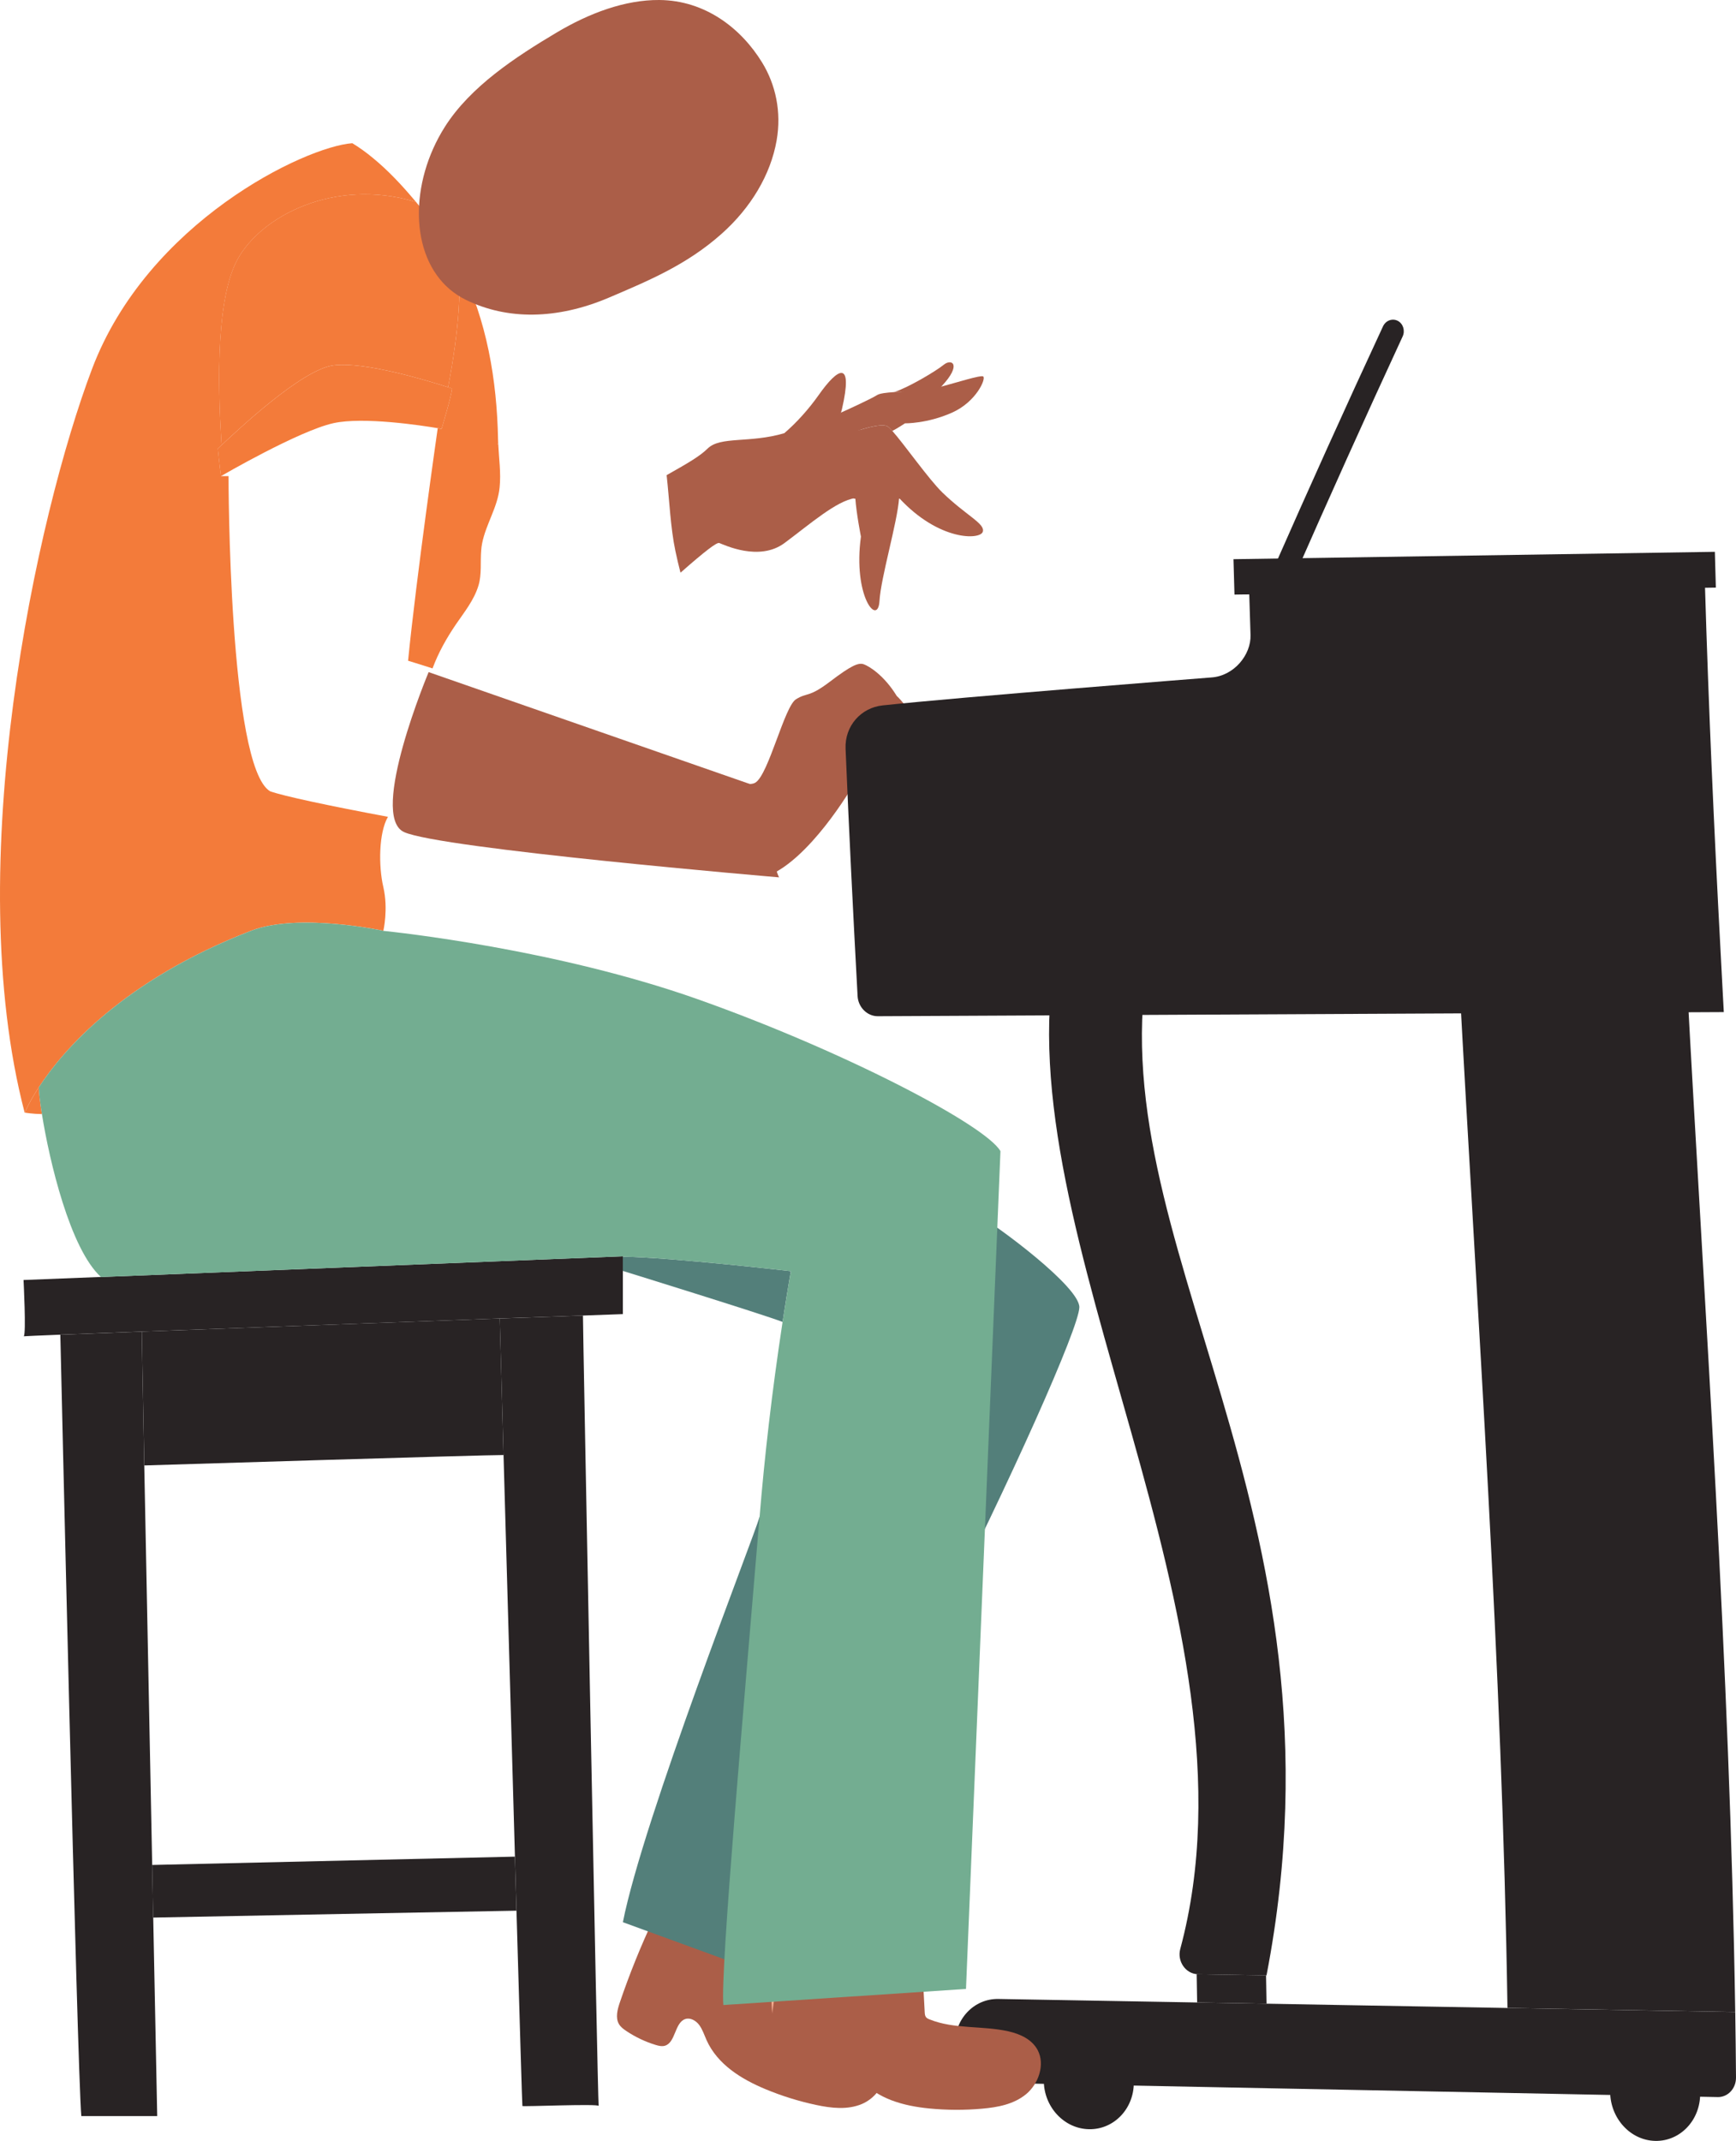 <?xml version="1.0" encoding="UTF-8"?><svg id="Layer_1" xmlns="http://www.w3.org/2000/svg" viewBox="0 0 648.74 800"><path d="m296.21,733.97c-.83,3.85-1.65,7.7-2.48,11.55-.13.61-.26,1.25-.06,1.84.19.55.64.95,1.09,1.31,7.98,6.35,18.37,8.02,27.15,13.02,3.88,2.2,7.67,5.44,8.66,10,1.32,6.04-3.04,12.21-8.45,14.5-5.41,2.29-11.51,1.57-17.21.35-6.47-1.38-12.83-3.37-18.97-5.93-8.85-3.7-17.81-9.16-21.91-18.29-.86-1.92-1.5-3.99-2.74-5.65-1.25-1.66-3.34-2.85-5.24-2.2-3.95,1.36-3.55,8.73-7.54,9.95-1.15.35-2.39.05-3.53-.3-3.85-1.18-7.55-2.94-10.95-5.21-1.04-.7-2.09-1.47-2.74-2.59-1.37-2.37-.55-5.44.34-8.07,3.6-10.58,7.77-20.94,12.51-31.01" fill="#ab5e48"/><path d="m364.52,453.4c8.26,4.61,38.96,27.49,38.83,35.1-.13,7.63-25.48,64.46-54.39,121.48l-.11-.02c9.27-46.52,17.86-94.41,20.21-113.52,1.77-14.34-4.26-22.27-3.13-32.49l-1.42-10.55Z" fill="#537f7a"/><path d="m351.44,290.24c-2.41,4.45-22.64-3.47-22.64-3.47-3.62,1.36-8.15,3.47-8.15,3.47-3.26,6.15-18.39,30.59-33.32,36.88-5.32-10.4-8.37-22.36-9.89-34.4,2.28.41,3.92.32,4.91-.32,4.94-3.2,10.79-28.45,15.12-31.11,4.31-2.67,4.61-.46,12.66-6.56,8.06-6.13,10.69-7.21,12.69-6.5,1.99.72,7.53,4.11,12.2,11.68l-.03.03c1.17,1.09,2.28,2.35,3.25,3.7,5.06,3.66,14.84,12.57,13.19,14.31-1.76,1.82-18.51-5.89-18.51-5.89-2.2,1.17-12.28,5-12.28,5,7.68-1.64,12.28,0,12.28,0,6.34,2.62,20.93,8.74,18.51,13.19Z" fill="#ab5e48"/><path d="m286.57,718.87c-.65-11.97-1.09-20.74-1.09-20.74v-.05c14.46.85,52.13,2.48,63.37,2.98l-.03.14c-5.79,19.12-9.27,35.56-11.33,47.51-16.44-.11-33.29,2.66-48.76,6.22-.78-11.94-1.56-25.3-2.16-36.06h0Z" fill="#f4ac91"/><path d="m295.52,475.01c-1.09,6.42-2.12,12.75-3.07,18.94l-.1-.02c-7.5-2.89-59.58-19.02-59.58-19.02v-5.34c18.63.33,62.75,5.43,62.75,5.43h0Z" fill="#537f7a"/><path d="m283.84,566.83c-2.12,7.52-43.45,112.75-51.07,151.44l57.79,21.11-6.69-172.6" fill="#537f7a"/><path d="m37.74,477.18l195.02-7.74v21.6s-5.54.2-14.92.54c-7.96.27-18.7.67-31.09,1.09-39.29,1.44-95.4,3.47-133.77,4.9-12.25.47-22.75.85-30.44,1.16-8.01.31-12.96.54-13.66.6.95-.83-.08-21.03-.08-21.03l28.93-1.14Z" fill="#282324"/><path d="m192.43,693.77c-1.43-49.68-3.09-108.86-4.26-150.07-.84-30.27-1.41-50.82-1.41-50.82v-.2c12.4-.43,23.13-.83,31.09-1.1-.1,1.23,5.49,292.98,5.86,295.35,0-.9-28.24.33-28.49.02-.08-.11-1.01-31.12-2.21-72.99-.19-6.49-.38-13.27-.59-20.2h0Z" fill="#282324"/><path d="m193.01,713.97h-.32c-.48-.02-126.83,2.39-135.45,2.57-.1-6.33-.25-12.9-.38-19.66,3.78-.09,128.91-2.95,135.55-3.11.21,6.93.4,13.71.59,20.2h0Z" fill="#282324"/><path d="m188.16,543.7c-4.9-.11-134.18,3.89-134.18,3.89h-.06c-.55-28.63-.92-48.45-.92-50.02,38.36-1.43,94.48-3.46,133.76-4.9v.2s.57,20.56,1.41,50.82h0Z" fill="#282324"/><path d="m185.68,166.07c.17-.07.34-.16.51-.22.25,5.39,1.07,10.9.52,16.26-.73,7.45-5.08,13.62-6.53,20.87-.19.9-.29,1.79-.36,2.71-.36,4.34.25,8.81-.99,13.02-1.64,5.52-5.36,10.06-8.49,14.65-3.49,5.14-6.51,10.51-8.7,16.4-5.69-1.83-9.14-2.86-9.14-2.86,3.04-30.87,11.05-86.7,11.05-86.7l.02-.18c.92.15,1.45.24,1.45.24,0,0,3.61-12.01,3.93-15.05,0,0-.55-.18-1.53-.49v-.02l.04-.11c3.93-20.2,5.72-41.14,2.69-48.18.61,1.12,1.22,2.24,1.81,3.4,9.94,19.73,13.74,42.21,14.16,64.35l.06,1.61c-.23.16-.42.27-.51.31h0Z" fill="#f37b3a"/><path d="m170.16,96.39c3.02,7.05,1.24,27.98-2.69,48.18l-.04.11c-6.37-2.06-30.99-9.71-42.8-8.17-11.91,1.59-35.67,24.09-41.79,29.77l-.06-.07c-.95-15.55-2.92-52.68,5.84-69.05,8.76-16.4,36.35-30.8,66.45-21.79l.17-.16c5.48,6.6,10.67,13.56,14.92,21.16h0Z" fill="#f37b3a"/><path d="m167.43,144.7c.99.31,1.53.49,1.53.49-.32,3.04-3.93,15.05-3.93,15.05,0,0-.53-.09-1.45-.24-5.8-.99-27.75-4.34-38.95-1.88-12.98,2.86-42.06,19.8-42.06,19.8-.53-3.82-1.18-10.33-1.18-10.33.04,0,.57-.47,1.45-1.3,6.11-5.68,29.87-28.18,41.79-29.77,11.81-1.54,36.43,6.11,42.8,8.16v.02Z" fill="#f37b3a"/><path d="m14.52,406.25c-3.49,5.34-5,8.9-5.25,9.51-.02.07-.04.09-.04.09-24.16-92.47,4.41-223.17,25.17-278.01,20.76-54.85,79.52-83.03,97.25-84.33,2.63,1.59,5.21,3.45,7.71,5.53,5.63,4.61,10.82,10.16,15.32,15.52.19.22.38.45.57.67l-.16.15c-30.11-9.01-57.69,5.39-66.45,21.79-8.76,16.37-6.79,53.5-5.84,69.05l.06.07c-.88.83-1.41,1.3-1.45,1.3,0,0,.65,6.51,1.18,10.33h2.81s0,108.46,15.52,117.75c4.94,1.79,22.17,5.46,44.06,9.55-3.45,5.9-3.57,18.39-1.72,26.3,1.89,8.19,0,16.28,0,16.28,0,0-31.7-6.87-49.46,0-47.88,18.52-70.21,44.58-79.27,58.45h0Z" fill="#f37b3a"/><path d="m57.26,716.54c.86,42.52,1.49,74.17,1.49,74.17h-28.36c-1.56-17.09-7.84-291.83-7.84-291.83v-.14c7.69-.31,18.19-.69,30.44-1.16,0,1.56.38,21.38.92,50.01.8,40.86,1.98,99.72,2.96,149.28.13,6.76.28,13.33.38,19.66h0Z" fill="#282324"/><path d="m15.66,416.25l-.25.04c-3.04-.04-5.78-.47-6.13-.54.25-.6,1.77-4.16,5.25-9.51,0,1.7.38,5.28,1.14,10h0Z" fill="#f37b3a"/><path d="m352.67,136.3c2.96-2.41,6.95-.2-.83,8.08l.03.06c-1.49.4-2.85.76-4,.99-3.57.74-9.16.82-13.64,1.08v-.03c5.09-1.62,15.5-7.77,18.44-10.18h0Z" fill="#ab5e48"/><path d="m367.37,140.64c1.3.6-2.42,9.5-11.66,13.58-9.24,4.11-17.53,3.97-17.53,3.97-.03.03-2.88,1.9-4.72,2.84-.9-.99-1.6-1.65-2-1.82-2.4-1.05-10.31,1.16-15.08,3.35-2.48.34-4.77.71-6.34.94l-.06-.03c1.76-2.89,3.38-6.15,4.29-9.3.93-.39,11.11-5.02,13.51-6.55,1.01-.63,3.46-.91,6.44-1.11,4.48-.26,10.07-.34,13.64-1.08,1.14-.23,2.5-.59,3.99-.99,6.23-1.67,14.44-4.28,15.5-3.8h0Z" fill="#ab5e48"/><path d="m352.16,184.03c9.11,8.79,16.09,11.65,15.1,14.69-.96,3.03-16.28,3.54-31.24-12.59h-.03c.05-.85.08-1.58.03-2.24-.51-7.6-1.95-20.79-4.23-22.09-1.62-.94-9.19-.11-15.4.77,4.77-2.18,12.68-4.4,15.08-3.35.4.17,1.09.82,2,1.81,4.37,4.9,13.69,18.18,18.7,23h0Z" fill="#ab5e48"/><path d="m316.39,162.57c6.21-.88,13.77-1.7,15.4-.77,2.29,1.3,3.73,14.49,4.23,22.09.05.65.03,1.39-.03,2.24-.67,9.25-6.82,29.61-7.33,38.46-.58,9.67-9.99-1.84-6.93-24.08,0,0-1.7-8.51-2.1-14.38-.08-1.76-.08-3.29.13-4.25,0,0-13.4,1.45-17.47-3.4.72-3.01.72-5.22.72-5.3,0,0,3.68-4.23,6.98-9.7l.06.03c1.57-.23,3.86-.6,6.34-.94h0Z" fill="#ab5e48"/><path d="m319.63,186.13h-.07c-6.93.97-16.87,9.7-26.38,16.78-9.51,7.06-22.61.63-24.39,0-.94-.33-5.28,2.99-14.49,11.09-.68-2.62-1.31-5.3-1.89-8.05-1.85-8.7-2.25-18.98-3.29-28.4,8.42-4.75,12.46-7.13,15.33-9.95,4.78-4.67,15.6-1.9,28.63-5.72,4.58-3.91,9.18-9.05,12.82-14.21,7.29-10.37,13.05-13.52,8.73,5.25-.12.42-.22.83-.35,1.25-.91,3.15-2.53,6.41-4.3,9.3-3.29,5.48-6.96,9.7-6.96,9.7,0,.09,0,2.29-.73,5.3,4.09,4.86,17.47,3.4,17.47,3.4-.2.97-.2,2.5-.13,4.26Z" fill="#ab5e48"/><path d="m279.75,196.93c-.36,0-.72,0-1.08-.01-.65-.02-1.16-.6-1.14-1.28.02-.69.63-1.28,1.21-1.22,7.31.21,13.08-1.79,17.08-5.94,5.97-6.19,6.04-15.21,6.04-15.29,0-.32.11-.62.31-.85.07-.09,7.59-8.82,10.55-17.1.23-.64.9-.97,1.52-.72.61.24.91.97.68,1.61-2.81,7.87-9.23,15.78-10.71,17.55-.09,2.13-.82,10.43-6.72,16.57-4.27,4.44-10.23,6.69-17.73,6.69h0Z" fill="#ab5e48"/><path d="m280.52,170.05c-.62,0-1.13-.51-1.17-1.18-.04-.69.45-1.28,1.1-1.33,2.38-.16,5.62-1.73,9.35-4.56.53-.4,1.26-.27,1.64.29.38.57.25,1.35-.28,1.75-4.15,3.14-7.71,4.83-10.57,5.02-.02,0-.05,0-.07,0h0Z" fill="#ab5e48"/><path d="m319.61,186.37c-.63,0-1.15-.53-1.18-1.2-.02-.72-.02-1.35,0-1.91-3.82.25-13.47.41-17.09-4.01-.43-.52-.38-1.31.11-1.77.49-.45,1.23-.4,1.66.12,2.97,3.62,12.95,3.42,16.55,3.04.38-.04.75.12,1,.42.25.31.35.72.26,1.11-.09.42-.2,1.27-.14,2.9.02.69-.48,1.27-1.13,1.29h-.04Z" fill="#ab5e48"/><path d="m336.03,186.36h-.04c-.65-.02-1.16-.6-1.14-1.29,0-.4,0-.76-.02-1.09-.77-11.98-2.47-20.27-3.61-21.08-.89-.51-5.27-.61-20.99,1.82-.65.08-1.24-.37-1.33-1.06-.09-.68.35-1.32,1-1.42,14.06-2.17,20.56-2.62,22.45-1.55,3.15,1.79,4.44,16.76,4.84,23.11.02.41.03.85.02,1.33-.02.68-.54,1.22-1.18,1.22h0Z" fill="#ab5e48"/><path d="m338.82,147.54c-.62,0-1.14-.52-1.17-1.2-.03-.69.47-1.28,1.12-1.31,3.21-.16,6.54-.35,8.89-.83.76-.16,1.63-.37,2.57-.61.63-.15,1.27.25,1.42.92.15.67-.24,1.35-.87,1.51-.97.25-1.87.46-2.67.63-2.5.52-5.93.72-9.23.88-.02,0-.04,0-.05,0h0Z" fill="#ab5e48"/><path d="m286.16,718.28c-.5,0-.9-.42-.93-.95-.29-7.76-.51-13.99-.61-17.06-.02-.54.38-1,.89-1.02.5.01.94.41.96.95.11,3.07.33,9.3.62,17.06.02.54-.38,1-.89,1.02h-.04Z" fill="#d86e48"/><path d="m171.21,382.46c-.63,0-.63,1.05,0,1.05s.63-1.05,0-1.05h0Z" fill="#35a79e"/><path d="m477.75,218.66h0c2.06,1.05,4.5.15,5.45-2.03,13.28-30.22,26.9-60.52,40.96-90.9,1.01-2.18.19-4.8-1.83-5.85-2.03-1.04-4.49-.12-5.5,2.06-14.11,30.37-27.76,60.66-41.07,90.87-.96,2.17-.06,4.78,1.99,5.84h0Z" fill="#282324"/><path d="m423.7,778.16c.06,9.84-7.48,17.66-16.77,17.46-9.29-.19-16.81-8.31-16.87-18.12-.06-9.81,7.37-17.63,16.67-17.46,9.29.17,16.92,8.28,16.98,18.12h0Z" fill="#282324"/><path d="m635.35,782.3c.06,9.97-7.48,17.88-16.77,17.69-9.29-.19-16.81-8.41-16.87-18.35-.06-9.94,7.37-17.86,16.66-17.69,9.29.17,16.92,8.39,16.98,18.35h0Z" fill="#282324"/><path d="m648.45,751.82c-28.37-.5-56.74-1.01-85.11-1.51-1.98-128.5-11.2-256.99-18.09-385.49,28.34-.16,56.68-.33,85.02-.49,6.92,129.16,16.19,258.32,18.18,387.48h0Z" fill="#282324"/><path d="m641.85,783.61c-92.66-1.82-185.31-3.64-277.97-5.46-3.84-.07-6.96-3.41-6.99-7.45-.02-2.22-.04-4.44-.06-6.66-.09-9.6,7.16-17.25,16.27-17.09,91.79,1.63,183.57,3.25,275.36,4.88.12,8.16.22,16.32.28,24.48.03,4.12-3.05,7.39-6.89,7.31h0Z" fill="#282324"/><path d="m466.81,220.96c.16,5.44.33,10.89.51,16.33.24,7.35-6.14,15.3-14.68,15.86,0,0-94.28,7.37-122.83,10.44-8.05.87-14.17,7.65-13.82,16.2,1.28,30.81,2.82,61.62,4.49,92.43.23,4.17,3.61,7.53,7.56,7.51,105.38-.51,210.76-1.03,316.14-1.54-.12-2.15-.24-4.31-.35-6.46-2.46-45.24-4.64-90.48-6.15-135.72-.19-5.84-.38-11.68-.55-17.52-56.77.83-113.54,1.65-170.32,2.48h0Z" fill="#282324"/><path d="m473.29,738.15c33.84-175.37-64.32-274.52-43.68-382.12-11.65.07-23.3.15-34.95.22-19.73,104.67,79.4,249.51,46.4,372.03-1.24,4.61,2.05,9.35,6.62,9.43,8.54.14,17.07.29,25.61.44h0Z" fill="#282324"/><path d="m641.22,219.57c-59.96.87-119.93,1.74-179.9,2.61-.13-4.41-.25-8.82-.37-13.23,59.96-.92,119.92-1.83,179.89-2.75.12,4.46.24,8.92.37,13.37h0Z" fill="#282324"/><path d="m473.3,748.72c-8.65-.15-17.29-.3-25.93-.46-.05-3.52-.12-7.04-.18-10.56,8.64.15,17.29.3,25.93.44.07,3.53.13,7.05.18,10.57h0Z" fill="#282324"/><path d="m168.12,108.14c1.79,1.51,3.78,2.83,5.99,3.91,15.44,7.56,34.05,7.42,53.43-.83,15.18-6.47,29.18-12.34,42.11-23.84,10.98-9.77,18.33-22.1,20.57-34.87,1.89-10.8-.42-20.97-5.38-29.09C277.06,10.68,263.62.13,246.38,0c-12.8-.09-26.14,4.87-38.49,12.23-15.1,9-32.08,20.06-41.65,35.17-13.27,20.97-13.2,47.97,1.87,60.74Z" fill="#ab5e48"/><path d="m344.93,740.04c.21,3.94.42,7.89.63,11.83.03.62.08,1.28.42,1.79.32.47.87.72,1.39.93,9.32,3.74,19.74,2.26,29.48,4.46,4.3.97,8.79,2.95,10.94,7.04,2.84,5.41.27,12.62-4.33,16.43-4.6,3.8-10.64,4.92-16.44,5.43-6.58.59-13.2.56-19.77-.08-9.47-.93-19.5-3.53-25.83-11.08-1.32-1.59-2.49-3.39-4.11-4.61-1.64-1.23-3.95-1.75-5.6-.56-3.43,2.47-1.13,9.43-4.64,11.79-1.01.68-2.28.75-3.48.76-4.01,0-8.02-.59-11.88-1.76-1.18-.36-2.39-.8-3.3-1.68-1.94-1.87-1.95-5.07-1.78-7.85.69-11.23,1.99-22.42,3.91-33.49" fill="#ab5e48"/><path d="m270.31,749.22c-1.18-12.97,7.88-114.01,13.53-182.39t.02-.05c1.81-22.06,4.56-46.43,8.59-72.83.94-6.2,1.98-12.53,3.07-18.94,0,0-44.12-5.1-62.75-5.43v-.13l-195.03,7.74c-11.56-10.49-19.31-43.49-22.08-60.93-.76-4.72-1.14-8.3-1.14-10,9.06-13.87,31.39-39.93,79.27-58.45,17.75-6.87,49.46,0,49.46,0v.02c4.51.47,64.41,6.78,117.46,25.54,55.15,19.53,107.78,47.2,113.16,56.79l-12.88,313.05-90.68,6.01Z" fill="#73ad91"/><path d="m281.93,293.56s6.88,29.71,9.19,34.28c0,0-126.94-10.74-140.17-16.94-13.23-6.2,9.23-59.75,9.23-59.75l121.76,42.41Z" fill="#ab5e48"/></svg>